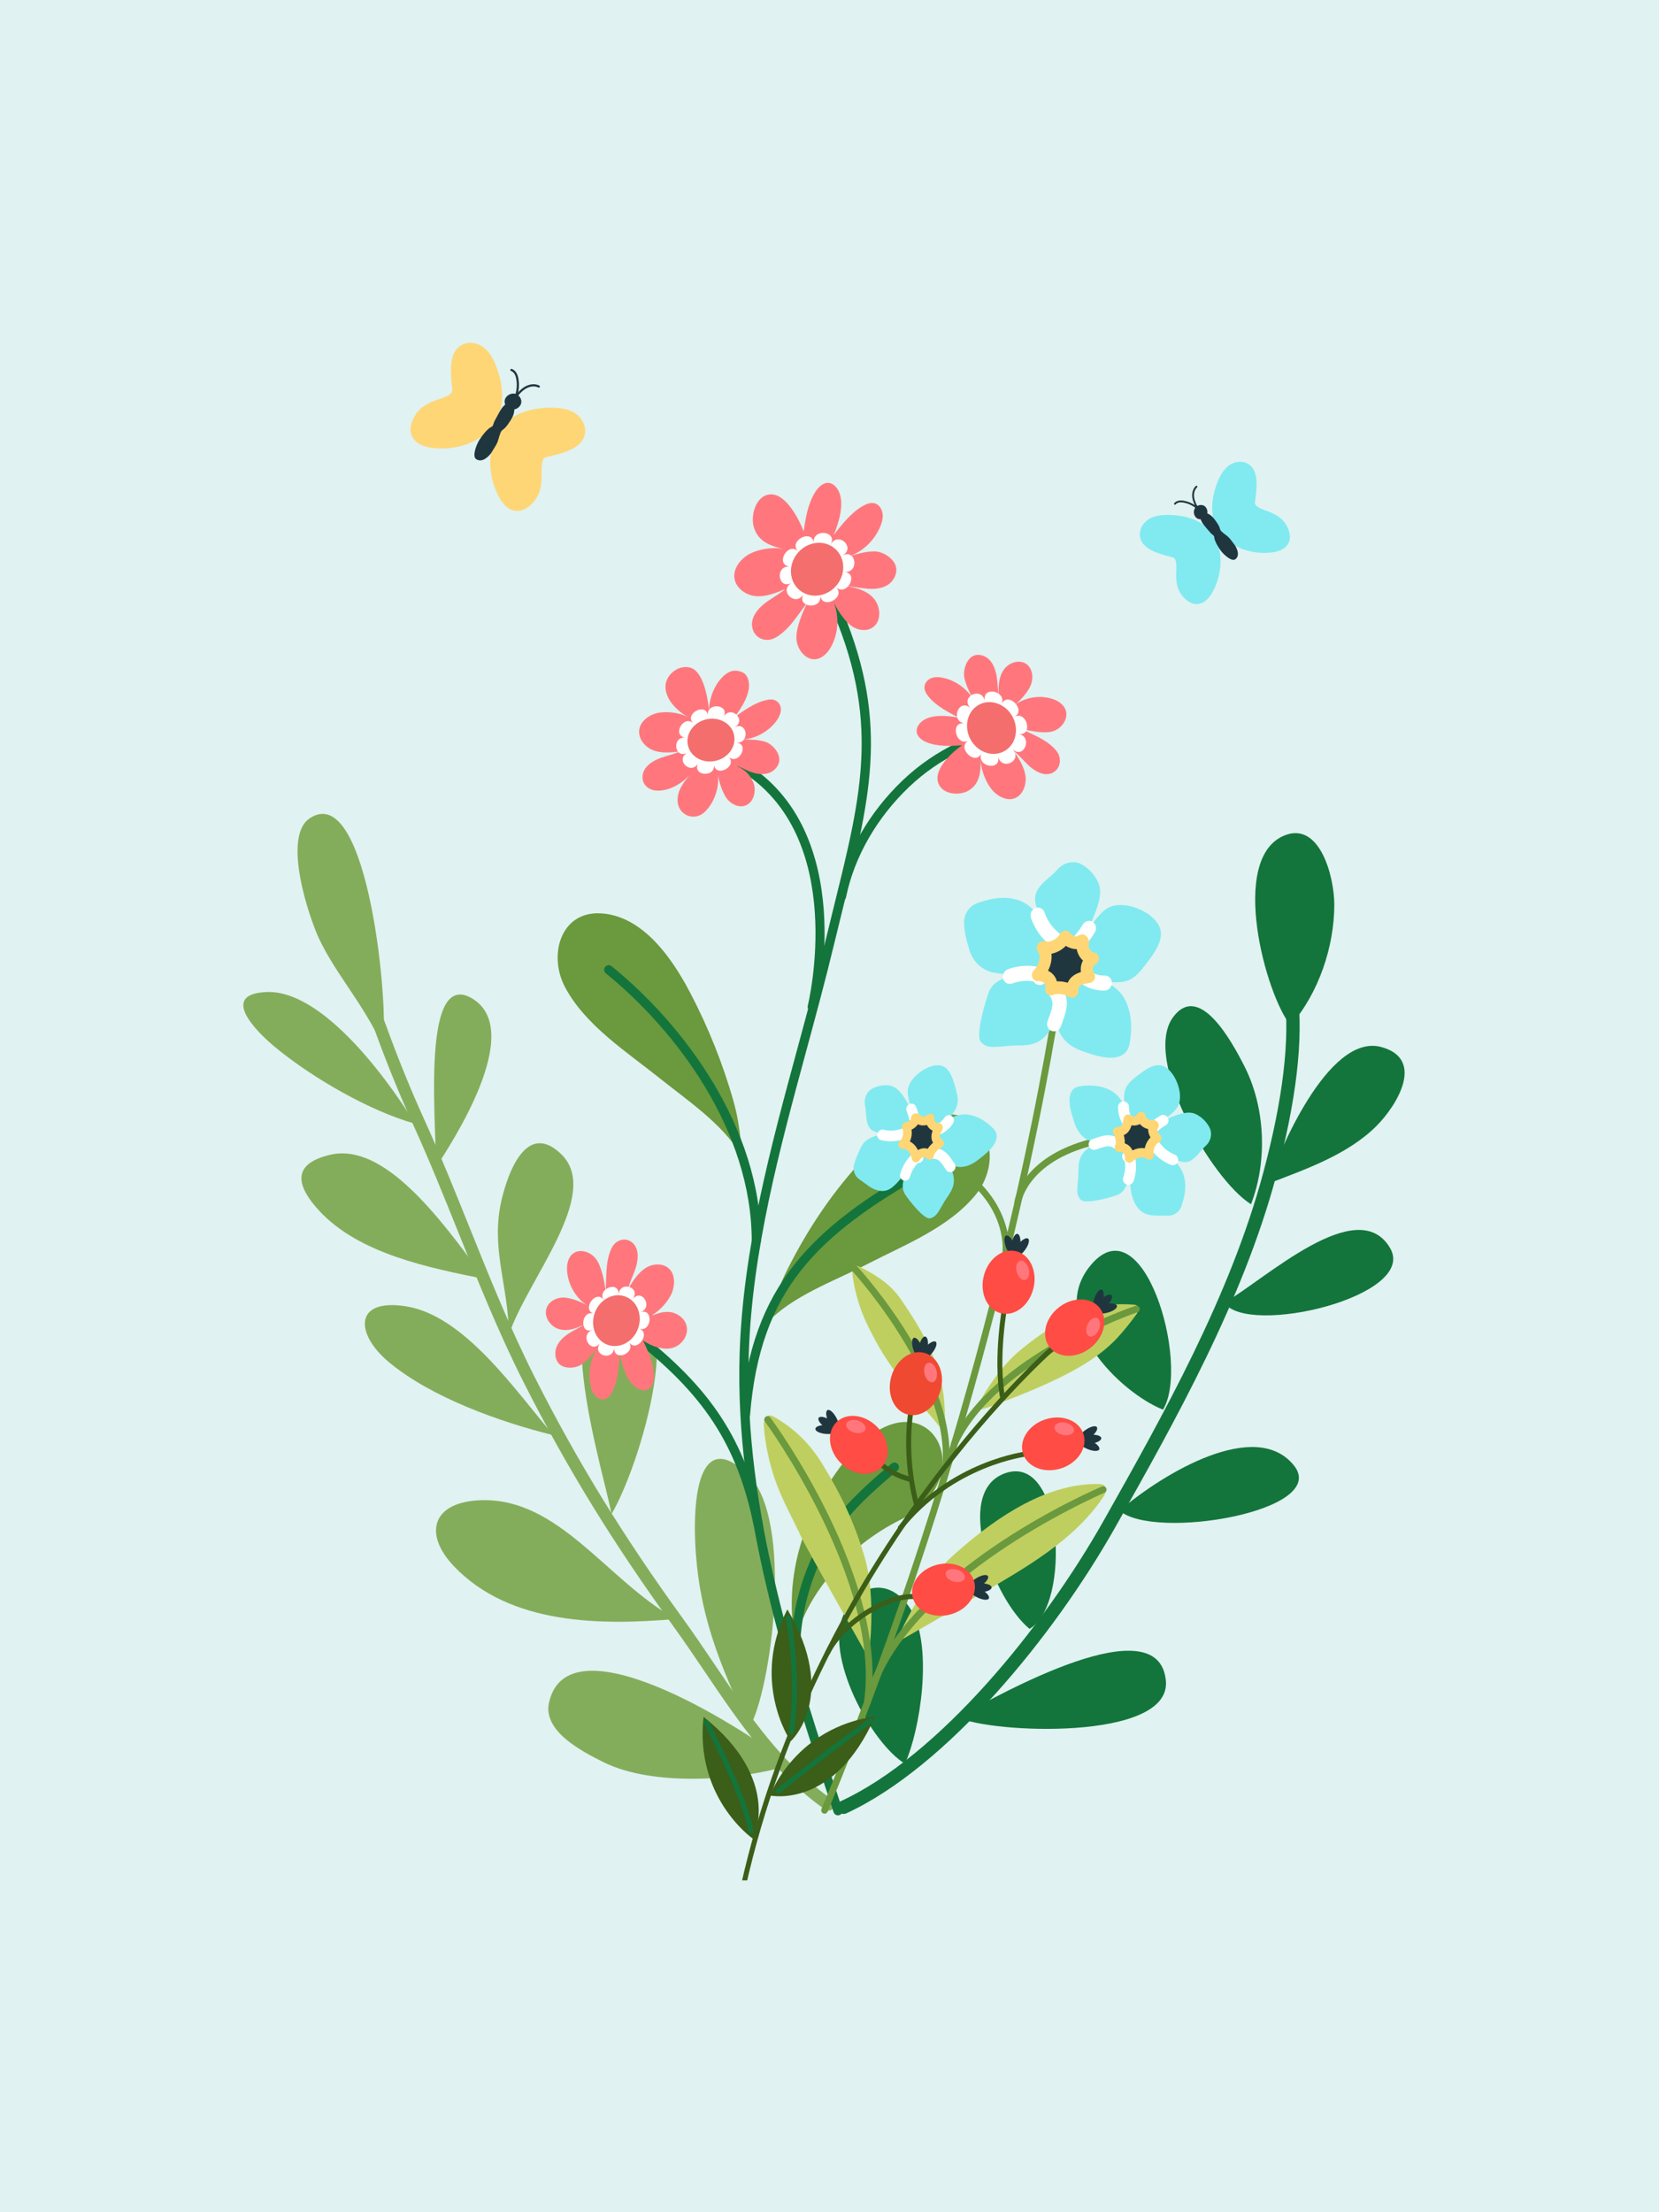 <svg width="150" height="200" viewBox="0 0 150 200" fill="none" xmlns="http://www.w3.org/2000/svg">
<rect width="150" height="200" fill="#E0F2F1"/>
<g clip-path="url(#clip0_10888_17082)">
<path d="M75.963 163.907C75.863 163.845 75.779 163.755 75.727 163.641C75.588 163.336 75.721 162.977 76.023 162.838C84.873 158.75 94.343 147.143 99.803 137.452C105.159 127.946 111.23 117.172 114.227 105.99C116.008 99.347 116.649 93.923 116.133 89.866C116.09 89.533 116.323 89.23 116.654 89.188C116.985 89.147 117.287 89.38 117.328 89.713C117.864 93.927 117.213 99.51 115.39 106.306C112.352 117.637 106.241 128.482 100.85 138.05C95.295 147.91 85.618 159.74 76.524 163.939C76.335 164.026 76.126 164.006 75.962 163.907H75.963Z" fill="#13753C"/>
<path d="M116.691 92.704C119.263 89.739 120.633 85.55 120.642 81.811C120.649 79.27 119.325 74.187 116.095 75.548C111.083 77.66 114.445 89.971 116.691 92.704Z" fill="#13753C"/>
<path d="M114.703 106.994C118.121 105.687 121.89 104.362 124.451 101.799C126.301 99.948 128.898 95.738 124.878 94.655C120.073 93.362 115.475 104.433 114.703 106.992V106.994Z" fill="#13753C"/>
<path d="M113.11 108.873C114.614 104.973 114.405 100.119 112.522 96.409C111.366 94.133 108.433 88.756 106.065 91.96C103.283 95.725 109.474 106.596 113.11 108.873Z" fill="#13753C"/>
<path d="M110.688 117.78C112.863 120.857 128.226 117.194 125.688 112.838C122.761 107.817 114.324 115.714 110.688 117.78Z" fill="#13753C"/>
<path d="M105.155 127.443C107.672 123.307 103.272 108.298 98.441 114.605C94.77 119.396 101.197 125.862 105.155 127.443Z" fill="#13753C"/>
<path d="M101.223 136.57C104.337 139.311 120.322 136.618 116.985 132.48C113.538 128.207 105.249 133.139 101.223 136.57Z" fill="#13753C"/>
<path d="M93.083 147.258C96.865 145.171 96.18 131.113 90.764 133.233C86.214 135.013 89.819 144.568 93.083 147.258Z" fill="#13753C"/>
<path d="M86.629 155.251C89.355 156.687 105.93 157.481 105.413 151.949C104.777 145.133 90.564 153.053 86.629 155.251Z" fill="#13753C"/>
<path d="M81.825 159.451C83.233 156.327 84.306 149.043 82.492 145.75C80.909 142.879 77.938 142.695 76.344 145.825C74.421 149.603 78.785 157.627 81.825 159.451Z" fill="#13753C"/>
<path d="M75.17 163.628C74.992 163.724 74.768 163.718 74.593 163.594C69.892 160.272 66.744 155.609 63.7 151.1C62.785 149.745 61.838 148.344 60.864 146.999C55.398 139.457 51.23 132.664 47.346 124.971C45.111 120.545 43.255 115.928 41.461 111.462C40.18 108.274 38.855 104.978 37.404 101.78C36.114 98.939 34.969 96.127 33.903 93.182C33.8 92.897 33.655 92.53 33.499 92.135C32.473 89.538 32.258 88.774 32.705 88.34C32.911 88.144 33.202 88.101 33.492 88.23C33.769 88.352 33.896 88.681 33.774 88.96C33.737 89.044 33.682 89.115 33.617 89.168C33.745 89.753 34.239 91.004 34.524 91.725C34.684 92.133 34.833 92.509 34.94 92.803C35.995 95.72 37.129 98.505 38.407 101.32C39.869 104.539 41.197 107.847 42.484 111.046C44.27 115.491 46.117 120.086 48.33 124.469C52.186 132.106 56.327 138.854 61.757 146.346C62.742 147.706 63.694 149.116 64.614 150.478C67.741 155.109 70.694 159.482 75.23 162.689C75.478 162.865 75.539 163.21 75.364 163.46C75.314 163.532 75.248 163.589 75.175 163.629L75.17 163.628Z" fill="#84AD5B"/>
<path d="M34.574 94.493C35.272 91.795 33.345 70.414 28.004 73.98C25.478 75.665 27.963 82.993 28.861 84.891C30.377 88.091 32.743 90.588 34.574 94.493Z" fill="#84AD5B"/>
<path d="M37.531 101.595C33.41 100.428 28.423 97.535 25.108 94.861C22.894 93.075 19.889 89.818 24.165 89.686C28.859 89.54 34.435 96.58 37.533 101.596L37.531 101.595Z" fill="#84AD5B"/>
<path d="M39.367 105.601C39.662 103.39 37.752 87.183 42.756 90.309C47.474 93.257 40.841 103.355 39.367 105.601Z" fill="#84AD5B"/>
<path d="M43.811 115.63C38.844 114.625 32.492 113.377 28.873 109.472C26.995 107.444 26.103 105.271 29.867 104.398C34.662 103.286 39.7 109.932 43.811 115.63Z" fill="#84AD5B"/>
<path d="M45.999 120.713C46.014 116.328 44.314 112.887 45.351 108.478C45.927 106.024 47.609 101.289 50.754 104.356C54.462 107.971 47.598 115.773 45.999 120.713Z" fill="#84AD5B"/>
<path d="M50.045 129.758C45.205 128.555 39.007 126.353 35.159 123.144C32.098 120.592 31.977 117.341 36.723 118.103C42.052 118.957 46.66 125.812 50.047 129.758H50.045Z" fill="#84AD5B"/>
<path d="M55.281 136.889C54.839 133.877 49.11 116.243 55.804 116.459C62.948 116.689 57.669 132.977 55.281 136.889Z" fill="#84AD5B"/>
<path d="M61.09 146.37C54.448 146.94 46.156 146.95 41.056 141.614C38.234 138.662 39.089 135.783 43.451 135.631C50.555 135.383 54.836 142.859 61.092 146.37H61.09Z" fill="#84AD5B"/>
<path d="M67.743 156.23C65.047 150.356 63.132 145.916 62.853 139.315C62.709 135.902 63.048 128.913 67.615 133.296C71.83 137.344 69.743 152.791 67.743 156.23Z" fill="#84AD5B"/>
<path d="M71.486 159.571C66.92 160.965 59.067 161.575 54.519 159.29C52.586 158.319 49.073 156.514 49.639 153.938C51.292 146.4 66.251 155.536 71.486 159.571Z" fill="#84AD5B"/>
<path d="M60.371 86.477C58.82 84.421 56.809 82.701 54.295 82.573C50.69 82.389 49.566 86.341 51.072 89.213C52.896 92.689 56.671 95.095 59.605 97.446C62.151 99.486 65.289 101.566 67.035 104.449C67.035 104.449 67.05 102.156 66.329 99.592C65.373 96.192 64.033 92.861 62.403 89.75C61.843 88.683 61.168 87.536 60.371 86.477Z" fill="#6B993D"/>
<path d="M79.689 103.194C81.567 101.561 83.75 100.391 86.342 100.783C89.914 101.326 90.281 105.43 88.269 107.946C85.834 110.99 81.683 112.591 78.365 114.309C75.487 115.8 71.552 117.177 69.305 119.657C69.305 119.657 69.983 117.195 71.168 114.824C72.884 111.387 75.011 108.148 77.563 105.32C78.227 104.584 78.934 103.851 79.69 103.193L79.689 103.194Z" fill="#6B993D"/>
<path d="M71.935 148.258C71.935 148.258 69.799 140.76 76.088 132.463C83.319 122.92 89.491 133.346 81.395 137.406C76.543 139.84 72.995 144.11 71.935 148.258Z" fill="#6B993D"/>
<path d="M75.768 164.121C75.594 164.121 75.432 164.011 75.374 163.836C71.169 151.141 66.404 136.755 66.876 122.323C67.184 112.919 69.684 103.694 72.104 94.774C72.961 91.616 73.845 88.35 74.62 85.13C74.9 83.96 75.178 82.84 75.444 81.759C77.945 71.647 79.597 64.968 75.036 54.668C74.943 54.458 75.036 54.211 75.245 54.117C75.454 54.022 75.699 54.117 75.792 54.327C80.469 64.89 78.791 71.679 76.248 81.958C75.981 83.038 75.704 84.156 75.423 85.323C74.647 88.556 73.76 91.827 72.903 94.99C70.497 103.865 68.009 113.041 67.704 122.349C67.238 136.631 71.978 150.944 76.161 163.57C76.233 163.788 76.117 164.024 75.899 164.098C75.855 164.113 75.81 164.119 75.768 164.119V164.121Z" fill="#13753C"/>
<path d="M68.383 112.608C68.154 112.608 67.968 112.423 67.968 112.191C67.968 102.231 61.155 93.164 54.779 88C54.601 87.856 54.573 87.594 54.717 87.414C54.86 87.237 55.122 87.207 55.299 87.352C61.824 92.637 68.796 101.939 68.796 112.193C68.796 112.423 68.612 112.61 68.381 112.61L68.383 112.608Z" fill="#13753C"/>
<path d="M76.086 81.454C76.058 81.454 76.029 81.45 76.002 81.444C75.778 81.398 75.635 81.177 75.68 80.952C76.463 77.136 78.582 73.431 81.649 70.518C83.087 69.153 84.727 68.026 86.525 67.167C86.732 67.069 86.979 67.156 87.076 67.365C87.174 67.574 87.087 67.82 86.88 67.92C85.162 68.741 83.593 69.819 82.218 71.126C79.274 73.921 77.24 77.472 76.491 81.122C76.45 81.319 76.278 81.455 76.086 81.455V81.454Z" fill="#13753C"/>
<path d="M68.541 138.192C68.349 138.192 68.176 138.057 68.135 137.861C66.629 130.594 63.625 126.005 57.053 120.933C56.871 120.794 56.837 120.531 56.977 120.349C57.115 120.166 57.376 120.131 57.558 120.272C64.308 125.482 67.396 130.203 68.946 137.692C68.993 137.916 68.85 138.138 68.626 138.184C68.597 138.19 68.57 138.193 68.541 138.193V138.192Z" fill="#13753C"/>
<path d="M67.403 128.322C67.392 128.322 67.38 128.322 67.369 128.322C67.141 128.304 66.971 128.103 66.99 127.873C67.921 116.21 73.454 110.967 83.335 105.37C83.534 105.257 83.786 105.329 83.899 105.528C84.011 105.729 83.94 105.982 83.742 106.096C73.891 111.675 68.725 116.586 67.816 127.94C67.799 128.158 67.616 128.323 67.403 128.323V128.322Z" fill="#13753C"/>
<path d="M72.083 152.594C71.879 152.594 71.702 152.442 71.673 152.234C71.141 148.286 71.817 144.099 73.571 140.443C75.21 137.03 77.726 134.745 80.604 132.32C80.78 132.171 81.042 132.196 81.188 132.372C81.335 132.549 81.312 132.811 81.136 132.96C78.333 135.322 75.884 137.542 74.317 140.806C72.631 144.317 71.984 148.337 72.494 152.122C72.524 152.35 72.365 152.559 72.138 152.591C72.12 152.594 72.1 152.596 72.082 152.596L72.083 152.594Z" fill="#13753C"/>
<path d="M73.439 91.446C73.405 91.446 73.372 91.442 73.337 91.434C73.116 91.377 72.981 91.152 73.036 90.928C73.075 90.774 76.758 75.551 66.819 69.599C66.623 69.481 66.558 69.225 66.676 69.028C66.793 68.83 67.048 68.764 67.243 68.884C77.714 75.155 73.879 90.974 73.84 91.133C73.793 91.322 73.623 91.448 73.439 91.448V91.446Z" fill="#13753C"/>
<path d="M69.093 67.033C68.456 66.875 68.067 66.863 67.192 66.858C68.308 66.766 69.385 66.19 70.108 65.3C70.514 64.802 70.886 63.964 70.291 63.443C69.963 63.156 69.547 63.227 69.164 63.322C68.202 63.561 67.149 64.294 66.35 64.901C67.031 64.043 67.882 62.731 67.699 61.645C67.638 61.283 67.451 60.915 67.12 60.779C66.705 60.607 66.127 60.46 65.414 61.121C64.611 61.866 64.141 63.079 64.1 64.188C64.011 63.147 63.592 60.678 62.415 60.362C61.278 60.056 60.148 61.073 60.168 62.105C60.191 63.332 61.337 64.354 62.252 64.855C61.415 64.395 59.986 64.219 59.092 64.567C58.512 64.793 57.96 65.237 57.819 65.858C57.631 66.687 58.261 67.513 59.025 67.817C59.788 68.121 60.642 68.032 61.459 67.94C60.933 68.19 60.358 68.306 59.81 68.495C59.066 68.752 58.14 69.285 58.094 70.202C58.056 70.979 58.709 71.466 59.424 71.479C60.671 71.504 61.703 70.734 62.315 70.122C62.04 70.45 61.801 70.762 61.586 71.144C61.105 71.996 61.092 73.168 62.037 73.668C62.647 73.99 63.336 73.815 63.798 73.329C64.618 72.467 65.033 71.217 64.911 70.025C65.021 70.708 65.28 71.509 65.618 72.05C66.002 72.666 66.781 73.087 67.445 72.806C68.198 72.487 68.423 71.409 68.077 70.656C67.733 69.903 67.231 69.516 66.49 69.188C67.031 69.368 67.295 69.565 67.83 69.765C68.365 69.964 68.96 70.073 69.504 69.891C70.049 69.708 70.511 69.162 70.459 68.576C70.399 67.901 69.724 67.19 69.088 67.032L69.093 67.033Z" fill="#FF777D"/>
<path d="M64.002 64.695C63.846 63.448 61.802 64.55 62.695 65.4C61.802 64.55 60.704 66.553 61.993 66.681C60.704 66.553 60.971 68.691 62.163 68.047C60.971 68.691 62.5 70.147 63.142 68.978C62.502 70.147 64.709 70.365 64.554 69.118C64.709 70.365 66.754 69.262 65.86 68.412C66.754 69.262 67.852 67.259 66.563 67.132C67.852 67.259 67.585 65.121 66.392 65.765C67.585 65.121 66.056 63.665 65.414 64.834C66.054 63.665 63.846 63.448 64.002 64.695Z" fill="white"/>
<path d="M64.723 68.78C65.872 68.507 66.606 67.447 66.362 66.413C66.119 65.38 64.99 64.764 63.842 65.037C62.693 65.311 61.959 66.371 62.203 67.405C62.446 68.438 63.575 69.054 64.723 68.78Z" fill="#F46E6E"/>
<path d="M80.966 51.101C80.695 50.385 79.743 49.822 79.002 49.851C78.263 49.88 77.836 49.989 76.883 50.262C78.068 49.808 79.062 48.84 79.574 47.641C79.734 47.268 79.85 46.862 79.801 46.457C79.754 46.052 79.512 45.653 79.141 45.523C78.742 45.383 78.31 45.572 77.943 45.785C76.972 46.35 76.051 47.482 75.369 48.397C75.847 47.245 76.368 45.548 75.837 44.422C75.66 44.046 75.343 43.706 74.942 43.661C74.439 43.606 74.003 44.025 73.723 44.463C73.053 45.512 72.849 46.798 72.66 48.041C72.244 46.934 71.078 44.667 69.701 44.695C68.371 44.722 67.827 46.563 68.164 47.681C68.565 49.011 69.754 49.386 70.901 49.644C69.85 49.408 68.243 49.667 67.379 50.33C66.82 50.759 66.356 51.419 66.393 52.139C66.441 53.101 67.382 53.803 68.305 53.892C69.227 53.981 70.128 53.615 70.988 53.256C70.492 53.695 69.905 54.003 69.367 54.383C68.637 54.898 67.795 55.771 68.027 56.786C68.224 57.647 69.106 58.047 69.864 57.759C70.279 57.601 70.634 57.311 70.969 57.012C71.659 56.395 72.462 55.158 73.034 54.423C72.587 55.283 71.96 56.756 72.009 57.731C72.058 58.707 72.837 59.711 73.772 59.593C74.4 59.513 74.885 58.969 75.186 58.389C75.813 57.19 75.88 55.698 75.382 54.437C75.711 55.147 76.237 55.935 76.77 56.42C77.377 56.971 78.351 57.182 78.987 56.665C79.708 56.08 79.621 54.833 79.016 54.121C78.409 53.409 77.463 53.129 76.555 53.004C77.199 53.027 77.832 53.179 78.473 53.227C79.115 53.274 79.795 53.205 80.33 52.834C80.865 52.463 81.199 51.722 80.965 51.1L80.966 51.101Z" fill="#FF777D"/>
<path d="M73.581 49.085C73.413 47.743 71.215 48.931 72.175 49.845C71.215 48.932 70.033 51.085 71.421 51.222C70.035 51.085 70.321 53.384 71.604 52.691C70.321 53.384 71.966 54.949 72.656 53.691C71.966 54.949 74.342 55.182 74.174 53.84C74.342 55.182 76.54 53.995 75.58 53.081C76.54 53.993 77.722 51.84 76.334 51.703C77.72 51.84 77.433 49.541 76.151 50.234C77.433 49.541 75.788 47.977 75.099 49.234C75.788 47.977 73.413 47.743 73.581 49.085Z" fill="white"/>
<path d="M73.705 53.856C72.797 53.856 72 53.321 71.672 52.492C71.448 51.926 71.459 51.288 71.703 50.695C71.954 50.078 72.424 49.586 73.023 49.305C73.354 49.151 73.7 49.072 74.051 49.072C74.958 49.072 75.755 49.608 76.083 50.436C76.307 51.002 76.296 51.64 76.052 52.233C75.801 52.85 75.331 53.342 74.732 53.623C74.401 53.776 74.055 53.856 73.705 53.856Z" fill="#F46E6E"/>
<path d="M95.159 66.125C95.959 65.896 96.637 65.008 96.352 64.197C96.16 63.65 95.61 63.321 95.069 63.162C93.947 62.831 92.693 63.053 91.746 63.737C92.269 63.307 92.82 62.688 93.116 62.119C93.451 61.472 93.431 60.561 92.875 60.091C92.244 59.558 91.225 59.872 90.756 60.548C90.286 61.225 90.243 62.125 90.321 62.959C90.211 62.38 90.21 61.786 90.121 61.203C90.031 60.62 89.839 60.025 89.423 59.617C89.007 59.209 88.325 59.051 87.856 59.38C87.316 59.759 87.039 60.716 87.213 61.37C87.385 62.027 87.562 62.387 87.979 63.186C87.363 62.214 86.36 61.51 85.261 61.278C84.919 61.206 84.558 61.18 84.232 61.3C83.906 61.419 83.622 61.711 83.589 62.068C83.552 62.452 83.796 62.803 84.047 63.09C84.712 63.85 85.837 64.458 86.734 64.895C85.682 64.688 84.165 64.544 83.337 65.231C83.061 65.461 82.841 65.809 82.884 66.174C82.939 66.634 83.375 66.944 83.796 67.111C84.802 67.51 85.91 67.448 86.982 67.381C86.147 67.962 84.496 69.436 84.796 70.66C85.086 71.843 86.725 71.981 87.586 71.467C88.611 70.856 88.684 69.723 88.667 68.648C88.682 69.631 89.219 71.017 89.943 71.665C90.413 72.083 91.053 72.373 91.646 72.203C92.436 71.976 92.831 71.004 92.719 70.162C92.608 69.32 92.123 68.585 91.652 67.884C92.115 68.245 92.49 68.711 92.914 69.119C93.489 69.674 94.384 70.26 95.18 69.859C95.855 69.52 96.011 68.656 95.619 68.033C95.404 67.692 95.093 67.43 94.777 67.186C94.126 66.688 92.937 66.203 92.212 65.832C93.015 66.068 94.366 66.349 95.166 66.12L95.159 66.125Z" fill="#FF777D"/>
<path d="M91.71 64.805C92.874 64.199 91.072 62.434 90.558 63.676C91.072 62.434 88.725 61.985 89.058 63.39C88.725 61.985 86.731 63.025 87.783 64.054C86.731 63.023 85.852 65.153 87.221 65.416C85.852 65.153 86.422 67.561 87.585 66.954C86.422 67.56 88.224 69.325 88.738 68.083C88.224 69.325 90.57 69.774 90.238 68.37C90.57 69.774 92.564 68.734 91.512 67.705C92.564 68.736 93.444 66.606 92.075 66.344C93.444 66.606 92.874 64.198 91.71 64.805Z" fill="white"/>
<path d="M88.271 63.868C89.228 63.152 90.62 63.445 91.381 64.522C92.142 65.599 91.982 67.051 91.024 67.767C90.067 68.483 88.675 68.191 87.914 67.114C87.153 66.037 87.313 64.585 88.271 63.868Z" fill="#F46E6E"/>
<path d="M61.541 119.037C60.605 118.288 59.57 118.653 58.622 119.08C59.491 118.688 60.517 117.641 60.814 116.698C61.006 116.087 61.017 115.362 60.639 114.859C60.134 114.189 59.119 114.182 58.413 114.613C57.707 115.043 57.239 115.791 56.798 116.511C56.94 115.928 57.212 115.389 57.411 114.827C57.684 114.061 57.862 112.979 57.201 112.368C56.64 111.851 55.812 112.034 55.41 112.647C55.188 112.983 55.076 113.383 54.981 113.781C54.787 114.597 54.813 115.923 54.761 116.762C54.662 115.9 54.396 114.497 53.885 113.817C53.374 113.136 52.325 112.827 51.714 113.413C51.302 113.807 51.22 114.462 51.285 115.041C51.421 116.245 52.101 117.365 53.074 118.011C52.491 117.673 51.729 117.382 51.109 117.317C50.404 117.244 49.602 117.612 49.398 118.327C49.166 119.136 49.836 119.994 50.618 120.185C51.4 120.377 52.215 120.072 52.928 119.676C52.455 120.003 51.927 120.233 51.443 120.543C50.959 120.852 50.505 121.265 50.302 121.822C50.099 122.377 50.22 123.093 50.693 123.417C51.237 123.79 52.193 123.688 52.709 123.271C53.226 122.854 53.479 122.546 54.028 121.839C53.4 122.802 53.159 124.035 53.376 125.178C53.443 125.533 53.559 125.889 53.789 126.158C54.021 126.424 54.388 126.585 54.719 126.481C55.072 126.369 55.292 126.001 55.451 125.65C55.873 124.72 55.981 123.408 56.024 122.38C56.243 123.469 56.696 124.98 57.626 125.51C57.936 125.688 58.331 125.765 58.639 125.582C59.027 125.354 59.136 124.816 59.122 124.348C59.09 123.23 58.609 122.188 58.14 121.187C58.977 121.767 60.422 122.319 61.396 121.561C62.337 120.829 62.328 119.67 61.54 119.04L61.541 119.037Z" fill="#FF777D"/>
<path d="M54.59 117.554C53.945 116.489 52.536 118.383 53.688 118.764C52.534 118.382 52.348 120.679 53.568 120.233C52.347 120.681 53.454 122.503 54.275 121.399C53.454 122.503 55.429 123.156 55.539 121.816C55.429 123.156 57.523 122.389 56.876 121.325C57.521 122.389 58.93 120.495 57.777 120.115C58.931 120.497 59.117 118.199 57.898 118.646C59.119 118.198 58.012 116.376 57.19 117.48C58.012 116.376 56.036 115.722 55.926 117.063C56.036 115.722 53.943 116.489 54.59 117.554Z" fill="white"/>
<path d="M57.674 120.146C58.132 118.947 57.635 117.639 56.564 117.225C55.492 116.81 54.253 117.447 53.794 118.647C53.336 119.846 53.833 121.154 54.905 121.568C55.976 121.982 57.216 121.346 57.674 120.146Z" fill="#F46E6E"/>
<path d="M74.476 163.96C74.462 163.957 74.45 163.953 74.436 163.947C74.282 163.882 74.209 163.703 74.273 163.548C88.275 129.929 93.777 99.895 95.129 91.492C95.157 91.326 95.312 91.213 95.477 91.24C95.643 91.273 95.754 91.424 95.727 91.59C94.372 100.012 88.859 130.104 74.831 163.784C74.772 163.927 74.618 164 74.474 163.96H74.476Z" fill="#6B993D"/>
<path d="M91.944 108.972C91.796 108.932 91.698 108.786 91.722 108.631C91.75 108.453 92.485 104.257 99.379 102.802C99.542 102.766 99.702 102.872 99.737 103.038C99.772 103.202 99.667 103.365 99.502 103.398C93.043 104.763 92.346 108.567 92.32 108.728C92.293 108.894 92.137 109.007 91.972 108.979C91.962 108.978 91.951 108.975 91.942 108.973L91.944 108.972Z" fill="#6B993D"/>
<path d="M90.869 113.494C90.727 113.455 90.629 113.317 90.646 113.165C90.668 112.971 91.094 108.377 85.309 105.261C85.161 105.181 85.106 104.997 85.184 104.848C85.263 104.699 85.446 104.644 85.594 104.724C91.758 108.043 91.254 113.182 91.248 113.234C91.23 113.402 91.081 113.521 90.915 113.503C90.899 113.501 90.884 113.498 90.869 113.494Z" fill="#6B993D"/>
<path d="M69.061 128.88C69.023 128.231 69.371 127.75 69.936 128.067C71.806 129.115 73.233 130.533 74.343 132.34C76.026 135.081 77.198 137.533 78.134 140.626C79.328 144.573 78.523 149.89 78.523 149.89C78.523 149.89 72.934 140.005 72.504 139.074C71.636 137.199 70.72 135.639 70.045 133.685C69.552 132.26 69.151 130.397 69.063 128.878L69.061 128.88Z" fill="#BECF60"/>
<path d="M78.336 154.233C78.189 154.193 78.092 154.049 78.115 153.894C79.722 142.977 69.266 128.662 69.161 128.517C69.062 128.382 69.089 128.192 69.224 128.091C69.358 127.991 69.548 128.019 69.647 128.154C70.086 128.747 80.359 142.814 78.714 153.983C78.69 154.148 78.536 154.264 78.369 154.239C78.357 154.237 78.347 154.234 78.336 154.231V154.233Z" fill="#6B993D"/>
<path d="M99.768 135.316C100.129 134.777 100.073 134.185 99.426 134.168C94.697 134.043 90.178 137.129 86.747 140.118C86.5 140.335 86.254 140.554 86.013 140.776C82.987 143.56 80.988 148.548 80.988 148.548C83.546 147.077 86.103 145.603 88.651 144.114C92.669 141.766 97.115 139.279 99.769 135.316H99.768Z" fill="#BECF60"/>
<path d="M78.952 152.381C78.939 152.378 78.927 152.374 78.915 152.369C78.76 152.305 78.686 152.128 78.749 151.972C82.99 141.518 98.954 134.678 99.631 134.393C99.785 134.328 99.963 134.4 100.027 134.555C100.091 134.71 100.02 134.89 99.866 134.954C99.703 135.023 83.455 141.983 79.31 152.202C79.252 152.346 79.097 152.42 78.952 152.381Z" fill="#6B993D"/>
<path d="M102.743 118.839C103.039 118.44 103.018 117.986 102.525 117.949C100.894 117.826 99.139 117.975 97.675 118.659C95.454 119.696 94.049 120.567 92.156 122.145C89.743 124.159 88.023 127.76 88.023 127.76C88.13 127.533 89.354 127.245 89.627 127.141C90.21 126.917 90.794 126.694 91.374 126.466C92.536 126.01 93.693 125.539 94.826 125.015C97.031 123.995 99.291 122.789 100.978 121.001C101.616 120.323 102.188 119.586 102.743 118.837V118.839Z" fill="#BECF60"/>
<path d="M86.225 130.79C86.209 130.786 86.192 130.779 86.175 130.772C86.024 130.701 85.957 130.52 86.029 130.367C89.666 122.511 102.125 118.237 102.654 118.059C102.813 118.005 102.985 118.091 103.037 118.251C103.09 118.41 103.005 118.583 102.846 118.636C102.72 118.679 90.104 123.005 86.578 130.623C86.515 130.759 86.364 130.827 86.225 130.789V130.79Z" fill="#6B993D"/>
<path d="M77.073 115.171C77.021 114.677 77.268 114.297 77.712 114.517C79.179 115.249 80.52 116.102 81.435 117.441C82.821 119.471 83.858 121.121 84.685 123.448C85.742 126.417 85.37 129.46 85.37 129.46C83.185 126.83 80.804 124.244 79.169 121.223C78.746 120.437 78.331 119.634 77.999 118.804C77.57 117.735 77.195 116.327 77.073 115.171Z" fill="#BECF60"/>
<path d="M85.168 134.279C85.007 134.236 84.91 134.069 84.953 133.906C87.048 125.926 77.195 115.057 77.096 114.948C76.983 114.824 76.99 114.632 77.112 114.517C77.236 114.402 77.426 114.41 77.541 114.534C77.957 114.988 87.719 125.761 85.539 134.061C85.496 134.223 85.33 134.32 85.168 134.277V134.279Z" fill="#6B993D"/>
<path d="M88.358 81.654C88.812 81.492 89.271 81.355 89.74 81.269C90.693 81.094 91.704 81.139 92.55 81.587C93.796 82.245 94.489 83.634 95.11 84.944C94.816 84.03 94.261 83.413 93.954 82.648C93.648 81.883 93.393 81.226 93.8 80.487C94.213 79.736 95.044 79.265 95.589 78.636C96.171 77.966 97.092 77.739 97.825 78.161C98.505 78.553 99.061 79.174 99.353 79.932C99.871 81.279 98.539 83.476 98.066 84.76C98.465 83.82 99.301 82.734 99.927 82.242C101.271 81.191 104.05 82.268 104.776 83.666C105.419 84.906 104.286 86.295 103.396 87.435C102.35 88.771 101.669 89.033 99.392 88.626C100.136 88.806 100.758 89.14 101.297 89.758C102.32 90.938 102.443 92.961 102.106 94.467C102.056 94.692 101.966 94.913 101.816 95.086C100.9 96.152 98.847 95.37 97.83 95.017C97.035 94.743 96.29 94.24 95.878 93.481C95.608 92.984 95.532 92.07 95.61 91.195C95.49 91.847 95.348 92.505 95.157 92.823C94.822 93.384 94.381 93.921 93.799 94.211C93.177 94.519 92.494 94.513 91.831 94.517C91.099 94.522 90.37 94.678 89.643 94.648C89.275 94.632 88.922 94.478 88.682 94.192C88.201 93.617 89.044 90.662 89.403 89.706C89.685 88.959 90.359 88.551 91.099 88.349C91.599 88.211 92.573 88.243 93.152 88.278C92.381 88.22 90.844 88.094 90.033 87.966C88.871 87.781 87.992 87.033 87.642 85.864C87.394 85.033 87.187 84.291 87.168 83.412C87.152 82.63 87.635 81.91 88.352 81.654H88.358Z" fill="#80EAF0"/>
<path d="M97.543 88.763C98.2 89.292 99.034 89.582 99.878 89.557C100.236 89.547 100.529 89.234 100.532 88.858C100.534 88.482 100.246 88.186 99.886 88.197C99.186 88.218 98.495 87.907 98.043 87.366C97.809 87.088 97.399 87.07 97.126 87.323C96.853 87.576 96.821 88.007 97.053 88.284C97.201 88.461 97.364 88.62 97.541 88.763H97.543Z" fill="white"/>
<path d="M96.723 86.136C96.965 86.331 97.319 86.317 97.56 86.086C98.113 85.554 98.596 84.945 98.996 84.278C99.189 83.954 99.098 83.537 98.799 83.345C98.497 83.153 98.095 83.261 97.901 83.584C97.567 84.143 97.163 84.652 96.7 85.097C96.431 85.356 96.406 85.787 96.643 86.058C96.668 86.087 96.695 86.112 96.723 86.135V86.136Z" fill="white"/>
<path d="M94.91 85.419C95.041 85.525 95.177 85.624 95.319 85.716C95.619 85.913 96.022 85.81 96.219 85.49C96.415 85.169 96.334 84.749 96.032 84.554C95.298 84.075 94.732 83.339 94.438 82.482C94.317 82.132 93.947 81.96 93.609 82.099C93.27 82.237 93.093 82.631 93.214 82.982C93.544 83.948 94.139 84.799 94.91 85.421V85.419Z" fill="white"/>
<path d="M90.914 88.817C91.079 88.949 91.305 88.993 91.519 88.913C92.138 88.685 92.819 88.621 93.459 88.729C93.625 89.038 94 89.148 94.312 88.978C94.514 88.867 94.656 88.669 94.704 88.436C94.755 88.196 94.697 87.941 94.549 87.755C94.374 87.535 94.136 87.476 94.046 87.455C93.097 87.222 92.061 87.285 91.125 87.631C90.783 87.757 90.594 88.148 90.702 88.501C90.742 88.631 90.818 88.739 90.914 88.815V88.817Z" fill="white"/>
<path d="M94.912 93.103C94.964 93.146 95.025 93.18 95.091 93.203C95.426 93.323 95.801 93.132 95.928 92.775L96.114 92.249C96.275 91.792 96.46 91.275 96.458 90.697C96.457 90.136 96.274 89.59 95.943 89.16C95.722 88.872 95.313 88.837 95.031 89.077C94.749 89.32 94.699 89.749 94.921 90.036C95.072 90.232 95.159 90.492 95.161 90.748C95.161 91.076 95.028 91.452 94.9 91.815L94.714 92.34C94.612 92.625 94.702 92.93 94.914 93.102L94.912 93.103Z" fill="white"/>
<path d="M97.496 85.723C96.737 85.116 95.631 85.286 95.025 86.102C94.419 86.918 94.543 88.072 95.302 88.679C96.061 89.286 97.167 89.116 97.773 88.3C98.379 87.484 98.255 86.331 97.496 85.723Z" fill="#20363F"/>
<path d="M94.701 89.875C94.536 89.738 94.466 89.511 94.524 89.293C94.558 89.163 94.521 89.005 94.436 88.908C94.326 88.787 94.042 88.674 93.942 88.692C93.695 88.747 93.448 88.622 93.347 88.385C93.246 88.149 93.314 87.869 93.513 87.703C93.522 87.695 94.341 86.754 93.833 85.999C93.705 85.809 93.707 85.551 93.835 85.353C93.965 85.156 94.195 85.057 94.413 85.108C94.94 85.229 95.568 84.931 95.843 84.43C95.934 84.264 96.096 84.154 96.276 84.136C96.456 84.117 96.629 84.192 96.739 84.338C96.879 84.524 97.099 84.646 97.329 84.669C97.332 84.668 97.337 84.665 97.34 84.663C97.474 84.577 97.89 84.318 98.229 84.632C98.493 84.87 98.462 85.234 98.439 85.499C98.436 85.536 98.433 85.57 98.431 85.599C98.479 85.852 98.692 86.076 98.935 86.122C99.159 86.165 99.328 86.352 99.357 86.588C99.386 86.826 99.269 87.06 99.064 87.177C98.938 87.249 98.851 87.353 98.817 87.473C98.767 87.66 98.851 87.861 98.931 87.996C99.028 88.16 99.035 88.367 98.951 88.545C98.866 88.723 98.701 88.846 98.515 88.868C97.497 88.997 97.497 89.26 97.494 89.622C97.494 89.829 97.384 90.022 97.21 90.128C97.037 90.232 96.825 90.232 96.658 90.126C96.274 89.881 95.558 89.776 95.289 89.925C95.1 90.031 94.873 90.013 94.709 89.881C94.707 89.881 94.705 89.878 94.704 89.876L94.701 89.875ZM97.733 87.882C97.694 87.609 97.724 87.375 97.773 87.197C97.806 87.071 97.855 86.951 97.916 86.839C97.626 86.577 97.421 86.212 97.355 85.807C97.004 85.804 96.662 85.7 96.369 85.514C96.01 85.881 95.55 86.131 95.064 86.226C95.135 86.789 94.975 87.332 94.76 87.76C94.948 87.858 95.112 87.982 95.233 88.115C95.388 88.287 95.5 88.497 95.561 88.723C95.893 88.704 96.236 88.758 96.541 88.847C96.701 88.451 97.04 88.093 97.732 87.882H97.733Z" fill="#FFD675"/>
<path d="M90.093 102.515C90.058 102.357 89.973 102.218 89.868 102.1C89.162 101.314 87.973 100.607 86.878 100.775C86.303 100.862 85.852 101.112 85.437 101.494C86.626 100.267 86.767 99.753 86.457 98.601C86.194 97.621 85.888 96.396 84.92 96.31C83.829 96.212 82.051 97.485 82.074 98.706C82.085 99.276 82.344 100.203 82.704 100.808C82.182 100.026 81.508 98.368 80.533 98.164C79.984 98.049 79.4 98.147 78.892 98.408C78.345 98.69 78.084 99.338 78.215 99.951C78.339 100.525 78.254 101.212 78.502 101.752C78.746 102.284 79.223 102.383 79.783 102.492C80.342 102.601 80.923 102.502 81.562 102.676C80.565 102.548 79.49 102.434 78.595 102.936C77.987 103.278 77.904 103.607 77.601 104.255C77.452 104.574 77.334 104.905 77.234 105.244C77.075 105.778 77.275 106.348 77.723 106.639C78.225 106.968 78.679 107.417 79.252 107.587C80.055 107.827 80.528 107.558 81.121 106.923C81.536 106.48 82.254 105.595 82.612 105.149C82.349 105.488 81.919 106.067 81.786 106.425C81.588 106.952 81.533 107.52 81.833 107.978C82.219 108.566 83.525 110.219 84.051 110.149C84.312 110.113 84.548 109.958 84.713 109.741C85.038 109.31 85.257 108.807 85.562 108.36C85.84 107.955 86.131 107.543 86.219 107.046C86.303 106.581 86.187 106.106 86.012 105.685C85.913 105.446 85.599 105.104 85.282 104.778C85.741 105.164 86.29 105.474 86.684 105.501C87.284 105.544 87.881 105.285 88.371 104.909C88.997 104.428 90.304 103.482 90.092 102.515H90.093Z" fill="#80EAF0"/>
<path d="M84.736 102.675C85.311 102.48 85.826 102.086 86.168 101.563C86.312 101.34 86.261 101.041 86.05 100.896C85.84 100.75 85.552 100.811 85.407 101.032C85.123 101.465 84.658 101.765 84.163 101.831C83.908 101.866 83.725 102.107 83.753 102.371C83.78 102.635 84.009 102.82 84.263 102.787C84.425 102.765 84.584 102.727 84.739 102.675H84.736Z" fill="white"/>
<path d="M82.911 102.157C83.123 102.084 83.265 101.864 83.236 101.629C83.17 101.088 83.031 100.558 82.826 100.06C82.725 99.818 82.452 99.712 82.219 99.819C81.984 99.93 81.874 100.215 81.975 100.457C82.147 100.876 82.263 101.318 82.318 101.772C82.35 102.035 82.582 102.216 82.835 102.176C82.861 102.172 82.886 102.166 82.911 102.158V102.157Z" fill="white"/>
<path d="M81.743 102.983C81.857 102.945 81.972 102.901 82.083 102.85C82.319 102.744 82.432 102.459 82.335 102.215C82.237 101.971 81.967 101.859 81.731 101.967C81.151 102.227 80.499 102.287 79.894 102.135C79.647 102.072 79.394 102.232 79.328 102.491C79.263 102.75 79.41 103.009 79.657 103.072C80.34 103.244 81.069 103.212 81.745 102.983H81.743Z" fill="white"/>
<path d="M81.968 106.721C82.112 106.672 82.232 106.552 82.278 106.389C82.411 105.925 82.661 105.488 82.993 105.141C83.237 105.159 83.456 104.974 83.492 104.718C83.514 104.554 83.464 104.39 83.353 104.271C83.238 104.147 83.071 104.084 82.904 104.103C82.706 104.124 82.574 104.247 82.523 104.291C81.993 104.778 81.59 105.431 81.391 106.133C81.317 106.39 81.456 106.655 81.702 106.725C81.792 106.751 81.885 106.747 81.968 106.719V106.721Z" fill="white"/>
<path d="M86.065 105.947C86.111 105.932 86.155 105.909 86.196 105.877C86.405 105.719 86.455 105.418 86.309 105.203L86.092 104.887C85.905 104.613 85.69 104.302 85.365 104.079C85.048 103.863 84.665 103.765 84.284 103.8C84.029 103.823 83.836 104.058 83.853 104.323C83.869 104.588 84.09 104.783 84.345 104.76C84.519 104.745 84.702 104.791 84.845 104.889C85.031 105.015 85.185 105.24 85.335 105.459L85.551 105.775C85.668 105.947 85.877 106.012 86.065 105.947Z" fill="white"/>
<path d="M83.006 101.53C82.344 101.757 81.974 102.494 82.177 103.177C82.379 103.859 83.081 104.23 83.742 104.003C84.404 103.776 84.774 103.039 84.572 102.356C84.369 101.674 83.668 101.303 83.006 101.53Z" fill="#20363F"/>
<path d="M84.16 104.828C84.014 104.876 83.857 104.83 83.759 104.712C83.7 104.641 83.596 104.601 83.506 104.617C83.392 104.636 83.209 104.765 83.175 104.833C83.102 105.003 82.927 105.106 82.752 105.075C82.576 105.044 82.447 104.896 82.438 104.712C82.438 104.702 82.253 103.842 81.614 103.86C81.454 103.865 81.309 103.765 81.251 103.61C81.195 103.456 81.236 103.278 81.357 103.164C81.648 102.891 81.745 102.394 81.579 102.034C81.524 101.914 81.531 101.773 81.596 101.657C81.662 101.54 81.778 101.463 81.906 101.454C82.069 101.44 82.23 101.354 82.34 101.224C82.34 101.221 82.34 101.218 82.34 101.215C82.349 101.1 82.378 100.749 82.698 100.663C82.944 100.595 83.134 100.753 83.275 100.87C83.294 100.885 83.311 100.902 83.328 100.913C83.491 100.982 83.706 100.939 83.834 100.808C83.953 100.689 84.128 100.658 84.275 100.732C84.419 100.805 84.503 100.968 84.482 101.137C84.468 101.241 84.491 101.334 84.544 101.4C84.628 101.503 84.776 101.529 84.886 101.534C85.019 101.538 85.139 101.614 85.203 101.735C85.267 101.854 85.267 102.002 85.202 102.124C84.845 102.793 84.991 102.894 85.194 103.035C85.31 103.115 85.372 103.256 85.359 103.403C85.345 103.549 85.255 103.678 85.125 103.738C84.825 103.876 84.464 104.271 84.435 104.492C84.413 104.647 84.308 104.779 84.165 104.827C84.165 104.827 84.162 104.827 84.16 104.827V104.828ZM84.32 102.216C84.15 102.135 84.031 102.026 83.951 101.928C83.895 101.859 83.848 101.784 83.811 101.703C83.541 101.778 83.25 101.761 82.996 101.644C82.846 101.857 82.643 102.025 82.415 102.13C82.47 102.489 82.415 102.867 82.265 103.198C82.611 103.371 82.849 103.679 83 103.974C83.134 103.897 83.275 103.845 83.4 103.824C83.563 103.796 83.727 103.81 83.88 103.859C84.009 103.65 84.185 103.462 84.363 103.311C84.208 103.061 84.15 102.718 84.323 102.216H84.32Z" fill="#FFD675"/>
<path d="M106.818 109.049C106.935 108.707 107.034 108.359 107.097 108.003C107.223 107.281 107.19 106.508 106.865 105.85C106.388 104.882 105.381 104.318 104.433 103.812C105.095 104.059 105.542 104.497 106.097 104.752C106.65 105.005 107.127 105.215 107.662 104.924C108.205 104.626 108.548 104.005 109.001 103.605C109.486 103.177 109.65 102.48 109.344 101.908C109.06 101.379 108.609 100.939 108.062 100.698C107.087 100.269 105.496 101.23 104.567 101.56C105.247 101.279 106.034 100.669 106.389 100.201C107.148 99.203 106.368 97.054 105.356 96.465C104.459 95.944 103.453 96.772 102.628 97.424C101.662 98.189 101.471 98.703 101.767 100.45C101.636 99.878 101.395 99.393 100.947 98.968C100.093 98.157 98.628 98.014 97.538 98.232C97.374 98.264 97.214 98.327 97.089 98.438C96.318 99.111 96.885 100.697 97.141 101.482C97.341 102.095 97.705 102.677 98.254 103.009C98.614 103.227 99.276 103.309 99.908 103.272C99.437 103.348 98.96 103.439 98.73 103.577C98.323 103.819 97.934 104.143 97.727 104.58C97.504 105.046 97.509 105.569 97.506 106.075C97.502 106.634 97.39 107.186 97.411 107.742C97.422 108.023 97.534 108.298 97.742 108.486C98.16 108.868 100.299 108.299 100.991 108.048C101.532 107.851 101.826 107.347 101.973 106.787C102.072 106.41 102.049 105.664 102.023 105.221C102.066 105.812 102.157 106.988 102.25 107.609C102.383 108.5 102.794 109.462 103.64 109.756C104.243 109.966 104.91 109.873 105.548 109.908C106.115 109.94 106.635 109.589 106.819 109.049H106.818Z" fill="#80EAF0"/>
<path d="M101.667 101.862C101.283 101.348 101.074 100.704 101.091 100.06C101.098 99.787 101.326 99.571 101.597 99.578C101.868 99.586 102.083 99.814 102.076 100.088C102.06 100.621 102.286 101.155 102.678 101.515C102.879 101.699 102.893 102.014 102.708 102.216C102.525 102.419 102.213 102.433 102.012 102.248C101.885 102.132 101.768 102.002 101.666 101.864L101.667 101.862Z" fill="white"/>
<path d="M103.567 102.55C103.425 102.36 103.436 102.09 103.604 101.912C103.989 101.503 104.43 101.149 104.912 100.862C105.147 100.722 105.449 100.802 105.587 101.035C105.726 101.271 105.648 101.575 105.415 101.715C105.011 101.955 104.642 102.251 104.32 102.593C104.133 102.793 103.822 102.8 103.624 102.612C103.602 102.592 103.584 102.57 103.567 102.549V102.55Z" fill="white"/>
<path d="M104.092 103.954C104.016 103.851 103.944 103.745 103.877 103.635C103.735 103.402 103.808 103.097 104.042 102.954C104.273 102.811 104.578 102.883 104.718 103.12C105.066 103.692 105.598 104.143 106.219 104.388C106.472 104.488 106.597 104.776 106.496 105.031C106.397 105.285 106.11 105.411 105.857 105.31C105.158 105.032 104.542 104.558 104.092 103.954Z" fill="white"/>
<path d="M101.632 106.92C101.536 106.791 101.504 106.618 101.562 106.455C101.728 105.988 101.774 105.471 101.695 104.98C101.472 104.845 101.391 104.557 101.515 104.322C101.594 104.172 101.737 104.068 101.907 104.037C102.082 104.005 102.265 104.055 102.399 104.172C102.559 104.311 102.6 104.494 102.617 104.563C102.786 105.293 102.741 106.083 102.491 106.788C102.399 107.046 102.117 107.181 101.861 107.089C101.766 107.055 101.689 106.995 101.632 106.92Z" fill="white"/>
<path d="M98.525 103.761C98.494 103.72 98.47 103.674 98.452 103.622C98.365 103.362 98.504 103.08 98.761 102.993L99.142 102.864C99.473 102.752 99.847 102.625 100.266 102.64C100.673 102.655 101.068 102.809 101.379 103.072C101.588 103.249 101.614 103.562 101.438 103.77C101.263 103.98 100.952 104.006 100.745 103.83C100.603 103.71 100.415 103.637 100.229 103.631C99.992 103.622 99.72 103.714 99.458 103.802L99.078 103.931C98.871 104.002 98.65 103.927 98.526 103.76L98.525 103.761Z" fill="white"/>
<path d="M103.869 101.971C104.308 102.564 104.186 103.405 103.594 103.848C103.004 104.29 102.169 104.167 101.728 103.572C101.289 102.978 101.411 102.138 102.003 101.695C102.593 101.253 103.428 101.376 103.867 101.971H103.869Z" fill="#20363F"/>
<path d="M100.863 103.997C100.767 103.868 100.755 103.695 100.829 103.554C100.938 103.351 100.861 102.802 100.683 102.503C100.607 102.374 100.605 102.212 100.681 102.081C100.758 101.951 100.898 101.873 101.047 101.877C101.31 101.885 101.499 101.891 101.592 101.117C101.608 100.975 101.697 100.853 101.826 100.791C101.954 100.732 102.105 100.742 102.224 100.819C102.322 100.883 102.468 100.952 102.602 100.919C102.689 100.897 102.765 100.833 102.817 100.738C102.901 100.584 103.072 100.5 103.243 100.529C103.415 100.557 103.549 100.69 103.581 100.863C103.615 101.051 103.776 101.218 103.961 101.261C103.982 101.261 104.006 101.259 104.032 101.258C104.225 101.247 104.487 101.233 104.659 101.44C104.886 101.707 104.699 102.017 104.636 102.118C104.636 102.121 104.633 102.123 104.632 102.126C104.648 102.301 104.737 102.472 104.872 102.584C104.978 102.672 105.033 102.807 105.019 102.943C105.005 103.08 104.926 103.201 104.805 103.267C104.443 103.465 104.228 103.935 104.316 104.342C104.353 104.511 104.281 104.684 104.138 104.777C103.994 104.871 103.808 104.865 103.67 104.764C103.122 104.357 102.442 104.958 102.436 104.965C102.317 105.113 102.113 105.156 101.942 105.075C101.771 104.992 101.68 104.8 101.72 104.613C101.733 104.537 101.651 104.317 101.563 104.23C101.492 104.161 101.378 104.13 101.284 104.152C101.127 104.19 100.962 104.13 100.863 104.001C100.863 104.001 100.861 103.998 100.86 103.997H100.863ZM101.608 102.62C101.672 102.854 101.71 103.118 101.698 103.371C101.861 103.423 102.014 103.514 102.139 103.636C102.235 103.731 102.325 103.86 102.397 104.006C102.706 103.853 103.101 103.744 103.508 103.813C103.577 103.445 103.758 103.1 104.023 102.834C103.888 102.606 103.813 102.342 103.81 102.074C103.517 102.014 103.253 101.848 103.063 101.62C102.982 101.664 102.895 101.698 102.804 101.721C102.674 101.753 102.505 101.771 102.307 101.735C102.156 102.258 101.895 102.506 101.608 102.62Z" fill="#FFD675"/>
<path d="M44.823 39.406C44.097 40.935 44.215 42.848 44.847 44.361C45.146 45.078 45.609 45.913 46.405 46.14C47.212 46.369 47.986 45.78 48.425 45.145C48.971 44.357 48.982 43.509 48.968 42.587C48.964 42.308 48.967 42.024 49.035 41.752C49.116 41.432 49.246 41.352 49.56 41.285C50.008 41.188 50.453 41.076 50.889 40.931C51.609 40.691 52.44 40.328 52.772 39.585C53.092 38.868 52.815 38.061 52.249 37.558C51.58 36.961 50.593 36.855 49.736 36.862C47.989 36.875 46.12 37.415 45.12 38.889C45.01 39.05 44.913 39.222 44.826 39.406H44.823Z" fill="#FFD675"/>
<path d="M44.6 38.466C45.652 37.029 45.539 35.075 44.972 33.412C44.695 32.596 44.268 31.696 43.487 31.258C42.827 30.888 41.979 30.891 41.412 31.432C40.827 31.992 40.761 32.903 40.775 33.664C40.783 34.126 40.825 34.584 40.882 35.043C40.921 35.363 40.891 35.514 40.616 35.696C40.385 35.851 40.119 35.947 39.856 36.035C38.985 36.326 38.194 36.618 37.636 37.397C37.186 38.024 36.89 38.954 37.372 39.644C37.848 40.325 38.787 40.487 39.557 40.533C41.187 40.631 43.019 40.11 44.213 38.915C44.356 38.771 44.484 38.621 44.6 38.464V38.466Z" fill="#FFD675"/>
<path d="M47.014 35.918C46.491 35.116 45.219 35.892 45.747 36.698C46.27 37.501 47.541 36.724 47.014 35.918Z" fill="#20363F"/>
<path d="M44.431 40.92C44.504 40.802 44.576 40.684 44.65 40.568C44.807 40.321 44.972 40.058 45.048 39.773C45.102 39.575 45.182 39.307 45.259 39.114C45.352 38.879 45.496 38.854 45.663 38.684C45.772 38.572 45.868 38.451 45.955 38.319C46.175 37.991 46.55 37.488 46.493 36.966C46.466 36.719 46.448 36.831 46.245 36.77C46.149 36.555 46.057 36.322 45.807 36.483C45.377 36.759 45.176 37.23 44.983 37.568C44.885 37.738 44.795 37.911 44.705 38.084C44.646 38.2 44.627 38.316 44.579 38.434C44.541 38.526 44.48 38.577 44.393 38.615C44.307 38.652 44.234 38.712 44.164 38.772C44.03 38.883 43.912 39.014 43.8 39.147C43.627 39.35 43.469 39.566 43.33 39.794C43.025 40.299 42.693 41.262 43.048 41.506C43.644 41.913 44.301 41.133 44.432 40.92H44.431Z" fill="#20363F"/>
<path d="M46.37 36.315C46.351 36.286 46.349 36.246 46.366 36.214C46.684 35.634 46.8 34.928 46.681 34.277C46.642 34.054 46.581 33.893 46.494 33.767C46.418 33.659 46.316 33.577 46.206 33.539C46.156 33.52 46.128 33.465 46.146 33.413C46.165 33.363 46.219 33.335 46.271 33.353C46.419 33.406 46.555 33.511 46.654 33.654C46.79 33.849 46.845 34.082 46.873 34.24C47.002 34.945 46.881 35.68 46.537 36.307C46.511 36.355 46.451 36.372 46.404 36.346C46.39 36.338 46.378 36.327 46.37 36.313V36.315Z" fill="#20363F"/>
<path d="M46.469 36.017C46.446 35.982 46.448 35.934 46.475 35.901C46.74 35.578 47.041 35.212 47.429 34.977C47.872 34.709 48.382 34.663 48.762 34.858C48.811 34.882 48.829 34.942 48.805 34.99C48.78 35.037 48.721 35.057 48.674 35.032C48.291 34.836 47.832 34.962 47.53 35.145C47.169 35.362 46.893 35.7 46.625 36.025C46.59 36.066 46.529 36.072 46.487 36.039C46.48 36.032 46.474 36.025 46.468 36.017H46.469Z" fill="#20363F"/>
<path d="M110.549 48.496C111.547 49.545 113.106 50.033 114.506 49.982C115.166 49.959 115.974 49.84 116.396 49.266C116.823 48.685 116.588 47.881 116.218 47.335C115.756 46.656 115.084 46.389 114.344 46.12C114.122 46.039 113.896 45.952 113.699 45.813C113.467 45.651 113.445 45.522 113.486 45.248C113.545 44.856 113.591 44.464 113.606 44.068C113.634 43.416 113.597 42.634 113.108 42.142C112.634 41.665 111.906 41.643 111.335 41.947C110.656 42.306 110.272 43.068 110.017 43.761C109.497 45.174 109.359 46.846 110.229 48.1C110.324 48.237 110.431 48.369 110.551 48.494L110.549 48.496Z" fill="#80EAF0"/>
<path d="M109.734 48.391C108.908 47.107 107.318 46.604 105.82 46.555C105.087 46.53 104.239 46.601 103.652 47.098C103.157 47.517 102.902 48.202 103.162 48.823C103.43 49.466 104.136 49.794 104.746 50.015C105.116 50.148 105.494 50.254 105.877 50.348C106.145 50.412 106.255 50.484 106.317 50.76C106.371 50.995 106.366 51.237 106.357 51.477C106.325 52.267 106.316 52.993 106.767 53.681C107.13 54.233 107.781 54.756 108.478 54.576C109.165 54.4 109.58 53.693 109.85 53.085C110.423 51.802 110.565 50.165 109.975 48.84C109.905 48.681 109.822 48.532 109.732 48.391H109.734Z" fill="#80EAF0"/>
<path d="M108.439 45.67C107.642 45.848 107.874 47.108 108.677 46.929C109.475 46.751 109.243 45.49 108.439 45.67Z" fill="#20363F"/>
<path d="M111.639 49.273C111.567 49.178 111.495 49.084 111.425 48.989C111.276 48.788 111.117 48.575 110.913 48.426C110.771 48.324 110.582 48.176 110.452 48.057C110.294 47.911 110.318 47.787 110.233 47.601C110.177 47.479 110.109 47.365 110.032 47.255C109.837 46.979 109.55 46.523 109.117 46.41C108.913 46.356 108.997 46.407 108.885 46.551C108.685 46.563 108.471 46.566 108.524 46.816C108.612 47.247 108.926 47.552 109.137 47.811C109.242 47.942 109.353 48.068 109.465 48.192C109.539 48.275 109.626 48.325 109.704 48.4C109.766 48.459 109.788 48.523 109.791 48.606C109.794 48.686 109.82 48.764 109.846 48.837C109.894 48.978 109.963 49.114 110.035 49.245C110.143 49.446 110.268 49.639 110.407 49.821C110.716 50.221 111.382 50.781 111.684 50.567C112.19 50.21 111.768 49.443 111.639 49.275V49.273Z" fill="#20363F"/>
<path d="M108.56 46.312C108.531 46.318 108.499 46.309 108.478 46.284C108.114 45.85 107.586 45.544 107.031 45.441C106.842 45.405 106.694 45.405 106.569 45.438C106.459 45.465 106.363 45.523 106.299 45.6C106.27 45.636 106.217 45.64 106.182 45.611C106.147 45.582 106.142 45.528 106.171 45.493C106.258 45.39 106.383 45.312 106.527 45.275C106.723 45.224 106.926 45.251 107.06 45.275C107.661 45.386 108.21 45.706 108.605 46.175C108.635 46.211 108.63 46.264 108.595 46.293C108.585 46.303 108.573 46.309 108.56 46.312Z" fill="#20363F"/>
<path d="M108.351 46.139C108.316 46.146 108.28 46.131 108.26 46.099C108.083 45.787 107.883 45.433 107.813 45.048C107.734 44.609 107.853 44.185 108.123 43.938C108.156 43.907 108.21 43.909 108.242 43.944C108.272 43.978 108.271 44.031 108.236 44.063C107.963 44.312 107.923 44.72 107.978 45.019C108.042 45.376 108.226 45.702 108.405 46.016C108.428 46.056 108.414 46.108 108.373 46.131C108.365 46.136 108.358 46.139 108.35 46.14L108.351 46.139Z" fill="#20363F"/>
<path d="M88.604 143.145C88.031 143.168 87.573 143.366 87.582 143.59C87.591 143.813 88.064 143.975 88.635 143.953C89.209 143.929 89.667 143.731 89.658 143.508C89.648 143.285 89.178 143.123 88.604 143.145Z" fill="#20363F"/>
<path d="M88.233 142.707C87.748 143.015 87.451 143.417 87.569 143.606C87.687 143.795 88.177 143.699 88.661 143.39C89.145 143.082 89.442 142.68 89.325 142.491C89.206 142.302 88.717 142.398 88.233 142.707Z" fill="#20363F"/>
<path d="M88.302 144.386C87.794 144.117 87.466 143.74 87.57 143.542C87.675 143.343 88.169 143.402 88.677 143.669C89.185 143.938 89.513 144.315 89.408 144.513C89.305 144.711 88.81 144.653 88.302 144.386Z" fill="#20363F"/>
<path d="M66.953 170.626C73.777 140.015 95.285 121.479 95.5 121.295L95.791 121.641C95.576 121.823 74.181 140.267 67.392 170.724L66.953 170.625V170.626Z" fill="#3B5E18"/>
<path d="M81.513 138.349L81.16 138.067C85.933 132.01 92.797 131.219 92.866 131.211L92.913 131.661C92.846 131.668 86.165 132.444 81.512 138.347L81.513 138.349Z" fill="#3B5E18"/>
<path d="M90.415 126.334C89.775 122.643 90.643 117.975 90.652 117.928L91.094 118.013C91.085 118.058 90.233 122.648 90.858 126.257L90.415 126.334Z" fill="#3B5E18"/>
<path d="M82.677 136.164C82.664 136.123 81.426 131.99 82.164 127.377L82.608 127.449C81.888 131.954 83.094 135.991 83.106 136.03L82.677 136.164Z" fill="#3B5E18"/>
<path d="M80.481 133.246C80.106 133.028 79.718 132.75 79.356 132.396L79.668 132.07C80.861 133.235 82.427 133.536 82.442 133.539L82.361 133.984C82.311 133.974 81.444 133.809 80.479 133.245L80.481 133.246Z" fill="#3B5E18"/>
<path d="M74.594 149.389C76.008 146.43 80.561 143.652 83.138 144.175L83.049 144.619C80.68 144.138 76.318 146.829 75 149.585L74.594 149.389Z" fill="#3B5E18"/>
<path d="M69.641 162.325C69.702 162.061 72.011 156.198 79.119 155.176C75.428 163.609 69.641 162.325 69.641 162.325Z" fill="#3B5E18"/>
<path d="M71.501 157.413C71.323 157.21 67.905 151.923 71.189 145.5C75.891 153.407 71.501 157.413 71.501 157.413Z" fill="#3B5E18"/>
<path d="M68.107 166.245C67.868 166.119 62.809 162.396 63.614 155.219C70.799 160.932 68.107 166.245 68.107 166.245Z" fill="#3B5E18"/>
<path d="M85.86 145.976C87.399 145.594 88.399 144.273 88.094 143.025C87.788 141.777 86.292 141.075 84.752 141.457C83.213 141.839 82.213 143.16 82.519 144.408C82.824 145.655 84.32 146.357 85.86 145.976Z" fill="#FF4C44"/>
<path d="M86.354 143.015C85.871 142.93 85.488 142.605 85.496 142.287C85.504 141.97 85.904 141.781 86.385 141.866C86.868 141.951 87.251 142.276 87.243 142.594C87.234 142.912 86.836 143.1 86.354 143.015Z" fill="#FF777D"/>
<path d="M83.868 121.937C83.767 122.505 83.506 122.932 83.287 122.893C83.068 122.854 82.975 122.36 83.076 121.792C83.178 121.225 83.439 120.797 83.657 120.836C83.876 120.876 83.97 121.369 83.868 121.937Z" fill="#20363F"/>
<path d="M84.244 122.367C83.874 122.808 83.436 123.048 83.266 122.903C83.097 122.759 83.26 122.286 83.63 121.844C84.001 121.404 84.438 121.163 84.608 121.308C84.777 121.452 84.615 121.926 84.244 122.367Z" fill="#20363F"/>
<path d="M82.602 122.068C82.796 122.611 83.123 122.991 83.332 122.916C83.542 122.84 83.554 122.339 83.36 121.796C83.167 121.254 82.84 120.874 82.63 120.949C82.421 121.024 82.409 121.526 82.602 122.07V122.068Z" fill="#20363F"/>
<path d="M85.03 125.75C85.477 124.22 84.847 122.686 83.621 122.323C82.396 121.96 81.04 122.906 80.592 124.436C80.144 125.967 80.775 127.501 82 127.864C83.226 128.227 84.582 127.281 85.03 125.75Z" fill="#F04931"/>
<path d="M83.566 124.071C83.628 124.56 83.935 124.959 84.251 124.966C84.566 124.972 84.771 124.579 84.708 124.09C84.646 123.601 84.34 123.202 84.024 123.195C83.708 123.191 83.503 123.582 83.566 124.071Z" fill="#FF777D"/>
<path d="M98.498 129.722C97.927 129.783 97.485 130.015 97.509 130.236C97.532 130.458 98.013 130.588 98.584 130.527C99.154 130.466 99.597 130.235 99.573 130.013C99.55 129.791 99.068 129.661 98.498 129.722Z" fill="#20363F"/>
<path d="M98.1 129.312C97.637 129.653 97.367 130.075 97.498 130.255C97.629 130.436 98.111 130.306 98.573 129.966C99.036 129.625 99.306 129.204 99.175 129.023C99.044 128.842 98.562 128.973 98.1 129.312Z" fill="#20363F"/>
<path d="M98.278 130.982C97.753 130.75 97.401 130.394 97.49 130.19C97.579 129.986 98.078 130.009 98.603 130.242C99.128 130.475 99.48 130.83 99.391 131.034C99.302 131.239 98.803 131.215 98.278 130.982Z" fill="#20363F"/>
<path d="M95.937 132.752C97.447 132.266 98.356 130.879 97.967 129.655C97.577 128.431 96.038 127.833 94.527 128.319C93.017 128.805 92.109 130.191 92.498 131.415C92.887 132.639 94.427 133.238 95.937 132.752Z" fill="#FF4C44"/>
<path d="M96.245 129.749C95.757 129.697 95.353 129.399 95.34 129.083C95.328 128.765 95.712 128.55 96.2 128.601C96.687 128.653 97.092 128.952 97.105 129.268C97.117 129.586 96.733 129.801 96.245 129.749Z" fill="#FF777D"/>
<path d="M100.021 118.119C99.605 118.516 99.144 118.707 98.991 118.545C98.838 118.383 99.05 117.928 99.466 117.531C99.882 117.133 100.343 116.943 100.496 117.105C100.649 117.267 100.437 117.721 100.021 118.119Z" fill="#20363F"/>
<path d="M100.077 118.692C99.519 118.827 99.025 118.761 98.973 118.544C98.922 118.327 99.331 118.041 99.889 117.906C100.447 117.771 100.941 117.837 100.992 118.054C101.044 118.271 100.634 118.557 100.077 118.692Z" fill="#20363F"/>
<path d="M98.924 117.475C98.761 118.028 98.802 118.528 99.016 118.591C99.228 118.654 99.533 118.256 99.696 117.703C99.858 117.149 99.818 116.65 99.604 116.587C99.391 116.524 99.086 116.921 98.924 117.475Z" fill="#20363F"/>
<path d="M98.575 121.874C99.835 120.905 100.227 119.291 99.451 118.271C98.674 117.25 97.024 117.208 95.765 118.177C94.505 119.146 94.114 120.759 94.89 121.78C95.666 122.801 97.316 122.843 98.575 121.874Z" fill="#FF4C44"/>
<path d="M98.38 119.639C98.144 120.069 98.157 120.576 98.408 120.767C98.66 120.959 99.055 120.764 99.291 120.334C99.527 119.903 99.515 119.397 99.263 119.205C99.011 119.013 98.616 119.208 98.38 119.639Z" fill="#FF777D"/>
<path d="M92.243 112.641C92.164 113.214 91.922 113.651 91.703 113.621C91.482 113.589 91.368 113.102 91.447 112.53C91.526 111.957 91.768 111.52 91.987 111.55C92.208 111.582 92.322 112.069 92.243 112.641Z" fill="#20363F"/>
<path d="M92.639 113.057C92.286 113.512 91.859 113.77 91.684 113.632C91.509 113.495 91.653 113.014 92.004 112.558C92.358 112.102 92.784 111.844 92.959 111.983C93.134 112.119 92.99 112.601 92.639 113.057Z" fill="#20363F"/>
<path d="M90.983 112.826C91.199 113.361 91.541 113.726 91.746 113.642C91.952 113.559 91.945 113.056 91.729 112.521C91.513 111.987 91.171 111.622 90.966 111.705C90.76 111.789 90.768 112.292 90.983 112.826Z" fill="#20363F"/>
<path d="M93.435 116.489C93.82 114.942 93.128 113.434 91.889 113.122C90.65 112.81 89.333 113.811 88.948 115.359C88.562 116.906 89.255 118.413 90.494 118.725C91.733 119.038 93.05 118.036 93.435 116.489Z" fill="#FF4C44"/>
<path d="M91.898 114.86C91.981 115.346 92.303 115.733 92.619 115.725C92.935 115.717 93.124 115.317 93.041 114.832C92.958 114.346 92.636 113.959 92.32 113.967C92.005 113.975 91.816 114.374 91.898 114.86Z" fill="#FF777D"/>
<path d="M75.109 128.416C75.589 128.732 75.88 129.139 75.758 129.326C75.636 129.513 75.148 129.409 74.669 129.093C74.189 128.777 73.898 128.37 74.02 128.183C74.142 127.996 74.629 128.1 75.109 128.416Z" fill="#20363F"/>
<path d="M75.65 128.233C75.909 128.748 75.957 129.247 75.759 129.347C75.561 129.448 75.19 129.113 74.931 128.597C74.671 128.082 74.623 127.583 74.821 127.483C75.02 127.382 75.39 127.717 75.65 128.233Z" fill="#20363F"/>
<path d="M74.737 129.641C75.309 129.672 75.784 129.518 75.797 129.295C75.809 129.072 75.355 128.866 74.782 128.833C74.21 128.8 73.735 128.955 73.723 129.178C73.71 129.402 74.165 129.608 74.737 129.641Z" fill="#20363F"/>
<path d="M79.691 132.658C80.59 131.746 80.406 130.095 79.28 128.972C78.154 127.849 76.512 127.679 75.613 128.592C74.713 129.504 74.897 131.154 76.023 132.277C77.149 133.4 78.791 133.571 79.691 132.658Z" fill="#FF4C44"/>
<path d="M77.107 129.47C77.564 129.646 78.06 129.566 78.215 129.289C78.369 129.012 78.124 128.644 77.666 128.468C77.208 128.292 76.713 128.372 76.558 128.649C76.403 128.926 76.649 129.294 77.107 129.47Z" fill="#FF777D"/>
<path d="M71.433 156.752C71.355 156.707 71.308 156.616 71.324 156.52C72.102 151.792 71.066 146.374 71.055 146.321C71.031 146.198 71.111 146.079 71.233 146.055C71.355 146.031 71.474 146.11 71.497 146.234C71.508 146.289 72.56 151.787 71.767 156.595C71.747 156.718 71.632 156.803 71.508 156.782C71.48 156.777 71.455 156.768 71.431 156.754L71.433 156.752Z" fill="#13753C"/>
<path d="M70.253 162.116C70.23 162.102 70.208 162.085 70.19 162.061C70.112 161.964 70.128 161.822 70.225 161.744C70.269 161.709 74.656 158.179 78.538 155.409C78.639 155.337 78.78 155.36 78.852 155.463C78.924 155.565 78.9 155.706 78.799 155.779C74.929 158.539 70.551 162.061 70.508 162.096C70.433 162.155 70.333 162.16 70.254 162.115L70.253 162.116Z" fill="#13753C"/>
<path d="M67.79 165.721C67.736 165.689 67.695 165.634 67.682 165.567C67.078 162.35 63.697 155.876 63.663 155.811C63.605 155.701 63.647 155.564 63.756 155.505C63.866 155.446 64.002 155.489 64.06 155.599C64.2 155.868 67.504 162.199 68.123 165.482C68.147 165.605 68.067 165.722 67.943 165.746C67.889 165.757 67.834 165.746 67.789 165.719L67.79 165.721Z" fill="#13753C"/>
</g>
<defs>
<clipPath id="clip0_10888_17082">
<rect width="105" height="139" fill="white" transform="translate(22 31)"/>
</clipPath>
</defs>
</svg>
